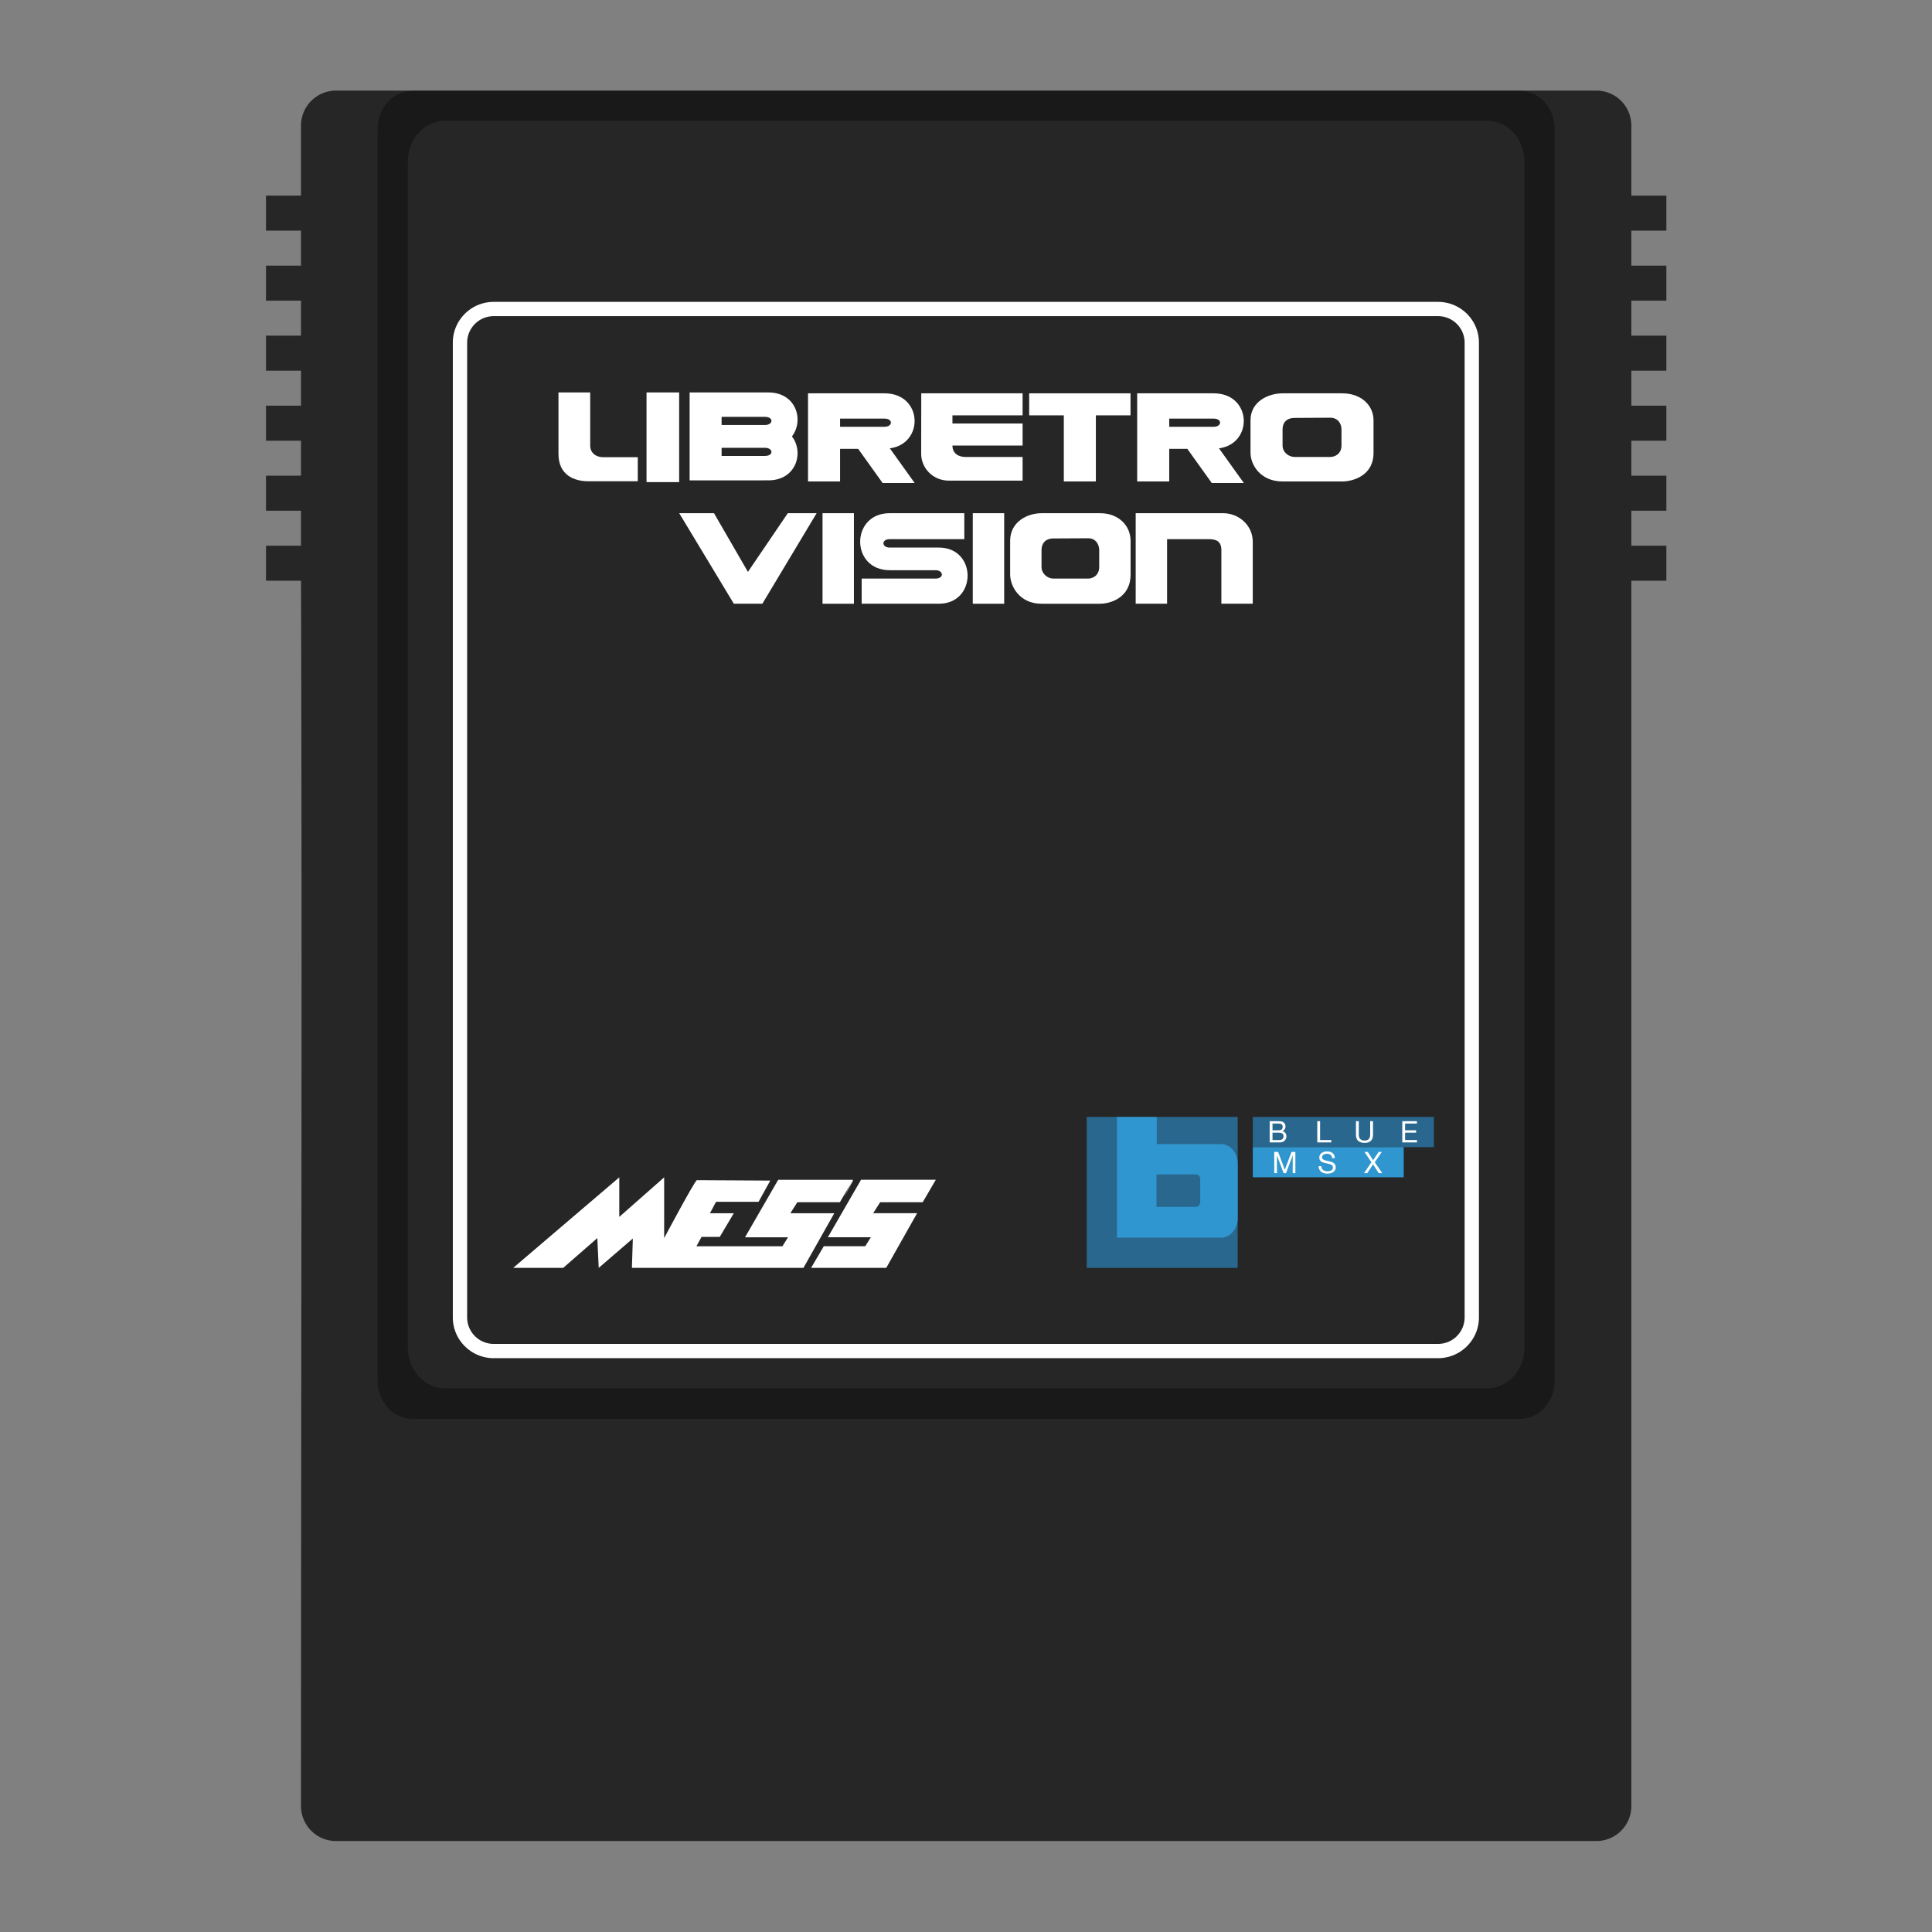 <svg xmlns="http://www.w3.org/2000/svg" xml:space="preserve" width="256" height="256" viewBox="0 0 341.333 341.333"><rect x="0" y="0" width="341.333" height="341.333" fill="#808080" stroke="none"/><path d="M0 0v4.64h-4.64v9.28a4.636 4.636 0 0 1-4.64 4.64h-167.04a4.636 4.636 0 0 1-4.64-4.64V4.64h-4.64V0h4.64v-4.64h-4.64v-4.64h4.64v-4.64h-4.64v-4.64h4.64v-4.64h-4.64v-4.64h4.64v-4.64h-4.64v-4.64h4.64v-4.64h-4.64v-4.64h4.64c.16-50.117 0-106.397 0-162.4a4.636 4.636 0 0 1 4.64-4.64H-9.28a4.636 4.636 0 0 1 4.64 4.64v162.4H0v4.64h-4.64v4.64H0v4.64h-4.64v4.64H0v4.64h-4.64v4.64H0v4.64h-4.64v4.64H0v4.64h-4.64V0Z" style="fill:#262626;fill-opacity:1;fill-rule:nonzero;stroke:none" transform="matrix(1.333 0 0 -1.333 294.4 40.747)"/><path d="M0 0c0-2.781-2.051-5.029-4.588-5.029h-146.824C-153.949-5.029-156-2.781-156 0v165.943c0 2.781 2.051 5.028 4.588 5.028H-4.588c2.537 0 4.588-2.247 4.588-5.028z" style="fill:#191919;fill-opacity:1;fill-rule:nonzero;stroke:none" transform="matrix(1.333 0 0 -1.333 274.667 243.962)"/><path d="M0 0h-138.133c-2.728 0-4.934-2.422-4.934-5.419v-157.162c0-2.997 2.206-5.419 4.934-5.419H0c2.728 0 4.933 2.422 4.933 5.419V-5.419C4.933-2.422 2.728 0 0 0" style="fill:#262626;fill-opacity:1;fill-rule:nonzero;stroke:none" transform="matrix(1.333 0 0 -1.333 262.756 21.333)"/><path d="M0 0a3.52 3.52 0 0 1-3.521-3.509v-129.199A3.52 3.52 0 0 1 0-136.217h125.162a3.52 3.52 0 0 1 3.522 3.509V-3.509A3.52 3.52 0 0 1 125.162 0zm125.162-138.109H0c-2.988 0-5.419 2.424-5.419 5.401V-3.509c0 2.978 2.431 5.4 5.419 5.4h125.162c2.988 0 5.419-2.422 5.419-5.4v-129.199c0-2.977-2.431-5.401-5.419-5.401" style="fill:#fff;fill-opacity:1;fill-rule:nonzero;stroke:none" transform="matrix(1.333 0 0 -1.333 87.225 55.855)"/><path d="M0 0v-3.444h-9.893c-1.131 0-1.068-1.112 0-1.112h6.52c5.08 0 5.079-7.444 0-7.444h-10.231v3.333h9.782c1.17 0 1.091 1.111 0 1.111h-6.071c-5.221 0-5.203 7.556 0 7.556z" style="fill:#fff;fill-opacity:1;fill-rule:nonzero;stroke:none" transform="matrix(1.333 0 0 -1.333 170.367 90.667)"/><path d="M0 0h11.58c2.078 0 3.93-1.595 3.935-3.778V-12h-4.16v7.111c0 1.187-.714 1.428-1.574 1.445H4.16V-12H0Z" style="fill:#fff;fill-opacity:1;fill-rule:nonzero;stroke:none" transform="matrix(1.333 0 0 -1.333 200.647 90.667)"/><path d="M0 0c0-1.19-.915-1.556-1.462-1.556h-4.609c-.771 0-1.574.633-1.574 1.556v2.222c0 .85.469 1.536 1.574 1.542l4.609.027C-.461 3.797 0 2.97 0 2.222Zm.112 7.111h-7.757c-1.843 0-4.16-1.108-4.16-3.667V-1c0-1.572 1.246-3.889 4.16-3.889H.112c1.293 0 4.048.737 4.048 3.889v4.444c0 2.01-1.585 3.667-4.048 3.667" style="fill:#fff;fill-opacity:1;fill-rule:nonzero;stroke:none" transform="matrix(1.333 0 0 -1.333 194.201 100.148)"/><path d="M171.865 90.667h5.547v16h-5.547zm-26.546 0h5.546v16h-5.546z" style="fill:#fff;fill-opacity:1;fill-rule:nonzero;stroke:none;stroke-width:1.333"/><path d="M0 0h4.609l4.498-7.778L14.391 0h3.822l-7.195-12h-3.78z" style="fill:#fff;fill-opacity:1;fill-rule:nonzero;stroke:none" transform="matrix(1.333 0 0 -1.333 120 90.667)"/><path d="M0 0h5.894c1.155 0 1.091-1.082 0-1.082H0Zm5.894 3.353H-4.248V-8.328H0v4.326h2.395l3.243-4.529h4.248L6.598-3.94c4.602.627 4.359 7.293-.704 7.293" style="fill:#fff;fill-opacity:1;fill-rule:nonzero;stroke:none" transform="matrix(1.333 0 0 -1.333 148.418 73.96)"/><path d="M0 0h5.894c1.155 0 1.091-1.082 0-1.082H0Zm5.894 3.353H-4.248V-8.328H0v4.326h2.395l3.243-4.529h4.248L6.598-3.94c4.602.627 4.359 7.293-.704 7.293" style="fill:#fff;fill-opacity:1;fill-rule:nonzero;stroke:none" transform="matrix(1.333 0 0 -1.333 206.572 73.96)"/><path d="M0 0c0-1.158-.934-1.514-1.492-1.514h-4.707c-.788 0-1.608.615-1.608 1.514v2.163c0 .827.479 1.495 1.608 1.501l4.707.026C-.471 3.696 0 2.891 0 2.163Zm.115 6.922h-7.922c-1.881 0-4.248-1.078-4.248-3.569V-.973c0-1.531 1.273-3.786 4.248-3.786H.115c1.319 0 4.133.718 4.133 3.786v4.326c0 1.956-1.619 3.569-4.133 3.569" style="fill:#fff;fill-opacity:1;fill-rule:nonzero;stroke:none" transform="matrix(1.333 0 0 -1.333 237.003 78.718)"/><path d="M0 0h13.432v-2.92H4.133v-1.082h9.299v-2.92H4.133c0-1.074.837-1.514 1.722-1.514h7.577v-3.137H3.674c-2.187 0-3.69 1.71-3.685 3.569z" style="fill:#fff;fill-opacity:1;fill-rule:nonzero;stroke:none" transform="matrix(1.333 0 0 -1.333 162.763 69.489)"/><path d="M0 0h-13.432v-2.92h4.592v-8.761h4.248v8.761H0Z" style="fill:#fff;fill-opacity:1;fill-rule:nonzero;stroke:none" transform="matrix(1.333 0 0 -1.333 199.732 69.489)"/><path d="M114.225 69.333h5.762v15.844h-5.762z" style="fill:#fff;fill-opacity:1;fill-rule:nonzero;stroke:none;stroke-width:1.333"/><path d="M0 0h4.205v-7.042c0-1.012.809-1.551 1.751-1.54h4.555v-3.191h-6.54C2.114-11.773 0-10.987 0-8.142Z" style="fill:#fff;fill-opacity:1;fill-rule:nonzero;stroke:none" transform="matrix(1.333 0 0 -1.333 98.667 69.333)"/><path d="M0 0h-5.742v1.079H0C1.111 1.079 1.192 0 0 0m0 5.178c1.192 0 1.111-1.079 0-1.079h-5.742v1.079Zm.458 3.236H-9.979v-11.65H.458c3.718 0 4.749 3.725 3.122 5.825 1.627 2.1.596 5.825-3.122 5.825" style="fill:#fff;fill-opacity:1;fill-rule:nonzero;stroke:none" transform="matrix(1.333 0 0 -1.333 135.142 80.551)"/><path d="m0 0 14.062 12V6.757L20.009 12V3.946s4.088 7.676 4.336 7.676 9.726-.054 9.726-.054l-1.549-2.811h-5.637l-.805-1.514h3.159l-1.858-3.135h-2.416l-.682-1.243h11.398l.744 1.189h-5.699l4.398 7.622h9.911l-1.734-2.973h-5.637l-.929-1.46h5.823L38.469 0H15.735l.123 3.892L11.336 0l-.186 3.946L6.628 0Z" style="fill:#fff;fill-opacity:1;fill-rule:nonzero;stroke:none" transform="matrix(1.333 0 0 -1.333 90.667 224)"/><path d="m0 0-.121.001-1.094-2.206Z" style="fill:#fff;fill-opacity:1;fill-rule:nonzero;stroke:none" transform="matrix(1.333 0 0 -1.333 150.714 208.577)"/><path d="m0 0 1.735 2.973h-9.912l-4.398-7.622h5.699l-.743-1.189h-5.493l-1.684-2.865h9.964l4.089 7.244h-5.823L-5.637 0Z" style="fill:#fff;fill-opacity:1;fill-rule:nonzero;stroke:none" transform="matrix(1.333 0 0 -1.333 163.02 212.396)"/><path d="M218.667 224H192v-26.667h26.667z" style="fill:#29678f;fill-opacity:1;fill-rule:nonzero;stroke:none;stroke-width:1.333"/><path d="M0 0c0-.354-.248-.642-.555-.642h-5.238v4.301h5.238c.307 0 .555-.287.555-.641Zm2.746 7.677h-8.508v3.592h-5.272v-16h13.78c1.226 0 2.22 1.15 2.22 2.568V5.11c0 1.418-.994 2.567-2.22 2.567" style="fill:#3096cf;fill-opacity:1;fill-rule:nonzero;stroke:none" transform="matrix(1.333 0 0 -1.333 212.046 212.36)"/><path d="M253.333 202.667h-32v-5.334h32z" style="fill:#29678f;fill-opacity:1;fill-rule:nonzero;stroke:none;stroke-width:1.333"/><path d="M248 208h-26.667v-5.333H248z" style="fill:#3096cf;fill-opacity:1;fill-rule:nonzero;stroke:none;stroke-width:1.333"/><path d="M0 0a.54.54 0 0 1 .388.134.5.5 0 0 1 .139.37.46.46 0 0 1-.051.228.4.4 0 0 1-.135.144.6.6 0 0 1-.195.075q-.11.021-.229.021h-.854V0Zm-.189 1.287q.319 0 .459.113.14.111.139.336 0 .15-.047.236a.33.33 0 0 1-.13.134.5.5 0 0 1-.191.061 2 2 0 0 1-.23.014h-.748v-.894Zm-.102 1.209.195-.002a2.4 2.4 0 0 0 .397-.041.5.5 0 0 0 .152-.06.7.7 0 0 0 .234-.228.64.64 0 0 0 .096-.358.7.7 0 0 0-.108-.388.64.64 0 0 0-.309-.242v-.008A.64.64 0 0 0 .764.933.7.7 0 0 0 .902.492.8.8 0 0 0 .846.193a.7.7 0 0 0-.163-.258.8.8 0 0 0-.268-.181.9.9 0 0 0-.368-.069h-1.358v2.811z" style="fill:#fff;fill-opacity:1;fill-rule:nonzero;stroke:none" transform="matrix(1.333 0 0 -1.333 226.067 201.412)"/><path d="M0 0v-2.496h1.488v-.315H-.374V0Z" style="fill:#fff;fill-opacity:1;fill-rule:nonzero;stroke:none" transform="matrix(1.333 0 0 -1.333 233.225 198.084)"/><path d="M0 0q-.288-.27-.819-.27-.543 0-.848.258-.306.258-.305.821v1.795h.374V.809q0-.378.201-.573.2-.195.578-.195.359 0 .545.195t.187.573v1.795h.374V.809Q.287.269 0 0" style="fill:#fff;fill-opacity:1;fill-rule:nonzero;stroke:none" transform="matrix(1.333 0 0 -1.333 242.19 201.556)"/><path d="M0 0v-.315h-1.567v-.894h1.461v-.315h-1.461v-.972H.012v-.315h-1.953V0Z" style="fill:#fff;fill-opacity:1;fill-rule:nonzero;stroke:none" transform="matrix(1.333 0 0 -1.333 250.332 198.084)"/><path d="m0 0 .886-2.362L1.775 0h.512v-2.811h-.354v2.339h-.008l-.878-2.339H.728L-.15-.472h-.007v-2.339h-.355V0Z" style="fill:#fff;fill-opacity:1;fill-rule:nonzero;stroke:none" transform="matrix(1.333 0 0 -1.333 225.81 203.517)"/><path d="M0 0a.8.8 0 0 1-.478.136A1 1 0 0 1-.711.112.6.6 0 0 1-.913.033a.41.41 0 0 1-.195-.377.3.3 0 0 1 .077-.211.6.6 0 0 1 .204-.132q.128-.05.29-.085.161-.033.328-.072.168-.04.329-.093.162-.053.289-.144a.7.7 0 0 0 .205-.228.7.7 0 0 0 .077-.346.7.7 0 0 0-.101-.384.8.8 0 0 0-.257-.26 1.1 1.1 0 0 0-.353-.146 1.7 1.7 0 0 0-.834.014 1.1 1.1 0 0 0-.37.179.84.84 0 0 0-.252.307 1 1 0 0 0-.093.443h.354q0-.177.069-.305a.64.64 0 0 1 .182-.211.8.8 0 0 1 .261-.122q.15-.039.307-.039.126 0 .254.024a.7.7 0 0 1 .231.08q.102.057.165.156a.46.46 0 0 1 .063.252.35.35 0 0 1-.077.236.6.6 0 0 1-.205.148 1.5 1.5 0 0 1-.289.092l-.329.073a4 4 0 0 0-.328.087 1.2 1.2 0 0 0-.29.129.6.6 0 0 0-.204.209.6.6 0 0 0-.077.321q0 .213.086.368a.76.76 0 0 0 .231.256q.143.1.326.15.184.048.376.049.218 0 .402-.051A.9.9 0 0 0 .264.238a.8.8 0 0 0 .22-.277 1 1 0 0 0 .089-.4H.218Q.187-.136 0 0" style="fill:#fff;fill-opacity:1;fill-rule:nonzero;stroke:none" transform="matrix(1.333 0 0 -1.333 235.065 204.029)"/><path d="M0 0h.449l.701-1.098L1.882 0h.417L1.37-1.366l.988-1.445h-.456l-.756 1.162-.78-1.162h-.417l.976 1.445z" style="fill:#fff;fill-opacity:1;fill-rule:nonzero;stroke:none" transform="matrix(1.333 0 0 -1.333 241.06 203.517)"/></svg>